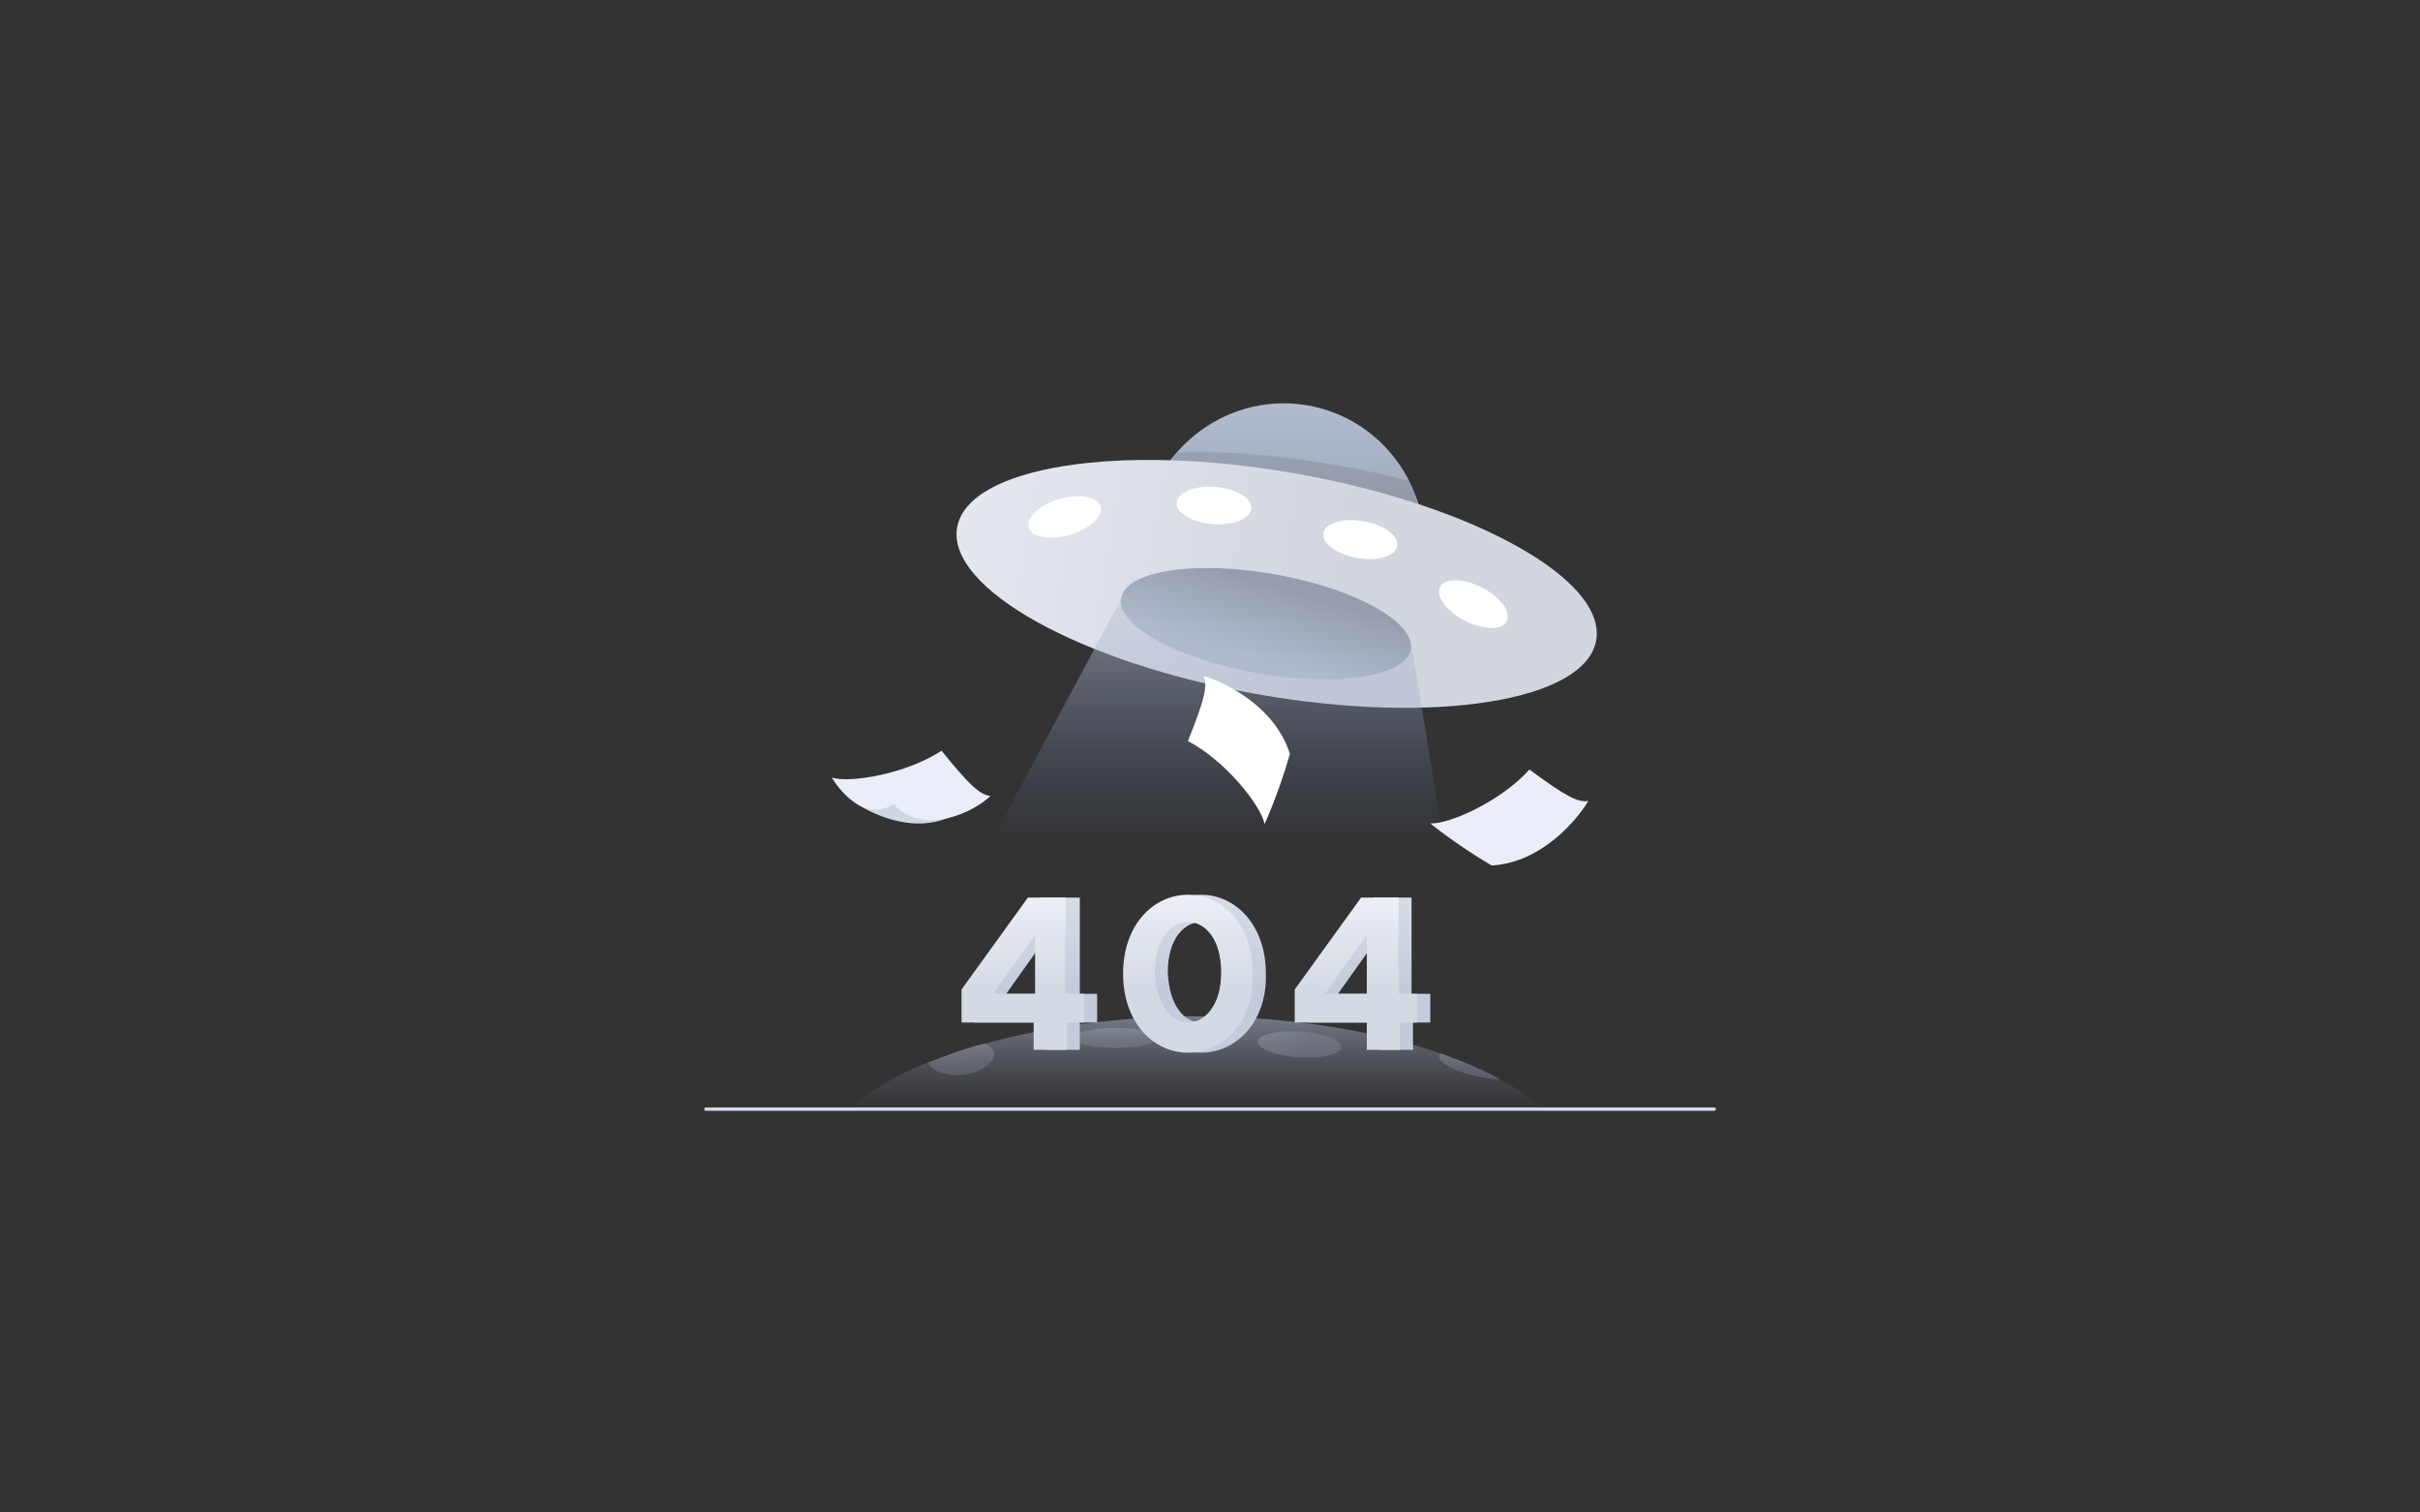 <svg width="720" height="450" viewBox="0 0 720 450" fill="none" xmlns="http://www.w3.org/2000/svg">
<rect x="0" y="0" width="720" height="450" fill="#333333" stroke="none"/>
<path d="M423.952 162.288C423.952 184.499 406.357 202.867 384.471 204.148C383.613 204.148 382.754 204.148 381.896 204.148C374.601 204.148 367.305 202.012 361.297 198.595C348.423 191.334 339.84 177.665 339.84 161.86C339.84 151.182 343.703 141.357 350.569 134.096C358.293 125.553 369.451 120 381.896 120C398.203 120 412.365 129.397 419.231 143.066C422.235 149.046 423.952 155.453 423.952 162.288Z" fill="url(#paint0_linear_18027_11479)"/>
<path opacity="0.1" d="M423.583 162.287C423.583 184.499 405.988 202.866 384.102 204.148C375.948 202.866 368.224 200.73 360.928 199.022C348.054 191.76 339.471 178.092 339.471 162.287C339.471 151.608 343.333 141.784 350.2 134.522C364.361 134.095 380.669 135.377 397.405 138.367C405.13 139.648 412.425 141.357 419.291 143.065C421.866 149.045 423.583 155.453 423.583 162.287Z" fill="black"/>
<path d="M474.894 190.557C478.133 172.442 438.199 150.218 385.699 140.918C333.199 131.619 288.014 138.765 284.775 156.881C281.536 174.997 321.47 197.221 373.97 206.52C426.47 215.82 471.656 208.673 474.894 190.557Z" fill="url(#paint1_linear_18027_11479)"/>
<path d="M372.315 151.262C372.554 148.205 367.767 145.341 361.623 144.865C355.48 144.39 350.306 146.483 350.067 149.54C349.828 152.598 354.615 155.462 360.758 155.938C366.902 156.413 372.076 154.32 372.315 151.262Z" fill="white"/>
<path d="M318.318 159.114C324.225 157.369 328.303 153.571 327.426 150.631C326.55 147.691 321.05 146.723 315.143 148.468C309.236 150.214 305.158 154.012 306.035 156.952C306.912 159.892 312.411 160.86 318.318 159.114Z" fill="white"/>
<path d="M415.715 162.5C416.255 159.481 411.775 156.162 405.708 155.087C399.641 154.013 394.286 155.589 393.746 158.608C393.206 161.628 397.687 164.946 403.753 166.021C409.82 167.096 415.176 165.519 415.715 162.5Z" fill="white"/>
<path d="M448.294 184.835C449.706 182.109 446.411 177.621 440.934 174.81C435.457 171.999 429.872 171.93 428.46 174.655C427.048 177.381 430.343 181.87 435.82 184.681C441.297 187.492 446.882 187.561 448.294 184.835Z" fill="white"/>
<path d="M374.484 177.586L334.144 177.159L276.696 284.434L437.94 301.459L419.972 192.109L374.484 177.586Z" fill="url(#paint2_linear_18027_11479)"/>
<path opacity="0.5" d="M459.016 330H252.6C258.179 324.98 266.333 319.961 275.774 316.196C280.924 314.314 286.931 311.804 292.939 310.549C310.963 305.53 332.849 302.392 356.023 302.392C383.917 302.392 409.665 306.784 429.406 313.686C436.272 316.196 442.28 318.706 447.43 321.843C452.15 324.353 456.012 326.863 459.016 330Z" fill="url(#paint3_linear_18027_11479)"/>
<path opacity="0.3" d="M295.798 313.584C296.068 316.133 291.645 319.183 286.524 319.731C281.403 320.279 276.911 318.611 276.214 316.108C281.199 314.287 286.993 311.949 292.877 310.46C294.674 311.127 295.663 312.31 295.798 313.584Z" fill="url(#paint4_linear_18027_11479)"/>
<path opacity="0.3" d="M331.991 311.789C338.864 311.789 344.436 310.45 344.436 308.799C344.436 307.147 338.864 305.809 331.991 305.809C325.118 305.809 319.546 307.147 319.546 308.799C319.546 310.45 325.118 311.789 331.991 311.789Z" fill="url(#paint5_linear_18027_11479)"/>
<path opacity="0.3" d="M399.073 311.544C399.214 309.425 393.769 307.341 386.911 306.889C380.053 306.436 374.379 307.787 374.238 309.905C374.097 312.024 379.542 314.108 386.4 314.56C393.258 315.013 398.932 313.662 399.073 311.544Z" fill="url(#paint6_linear_18027_11479)"/>
<path opacity="0.3" d="M446.32 321.169C444.615 320.972 442.567 321.038 440.058 320.317C433.286 319.103 427.987 316.34 428.231 314.218C428.28 313.794 428.28 313.794 428.755 313.419C435.381 315.906 441.404 318.311 446.32 321.169Z" fill="url(#paint7_linear_18027_11479)"/>
<path d="M419.716 193.212C421.169 185.083 403.053 175.076 379.253 170.86C355.453 166.644 334.982 169.816 333.528 177.945C332.075 186.074 350.19 196.081 373.99 200.297C397.791 204.512 418.262 201.34 419.716 193.212Z" fill="url(#paint8_linear_18027_11479)"/>
<path d="M265.612 232.578C265.612 232.578 250.789 236.357 255.281 239.38C259.773 242.251 270.404 247.239 280.436 243.914C290.468 240.589 280.436 235.903 280.586 235.903C280.736 235.903 265.612 232.578 265.612 232.578Z" fill="#CED7E2"/>
<path d="M247.494 231.369C252.885 233.032 269.505 230.311 280.136 223.359C288.522 233.788 291.666 236.508 294.661 236.81C290.019 241.496 274.596 249.053 265.912 239.229C255.73 245.728 247.494 231.369 247.494 231.369Z" fill="#E9EEF8"/>
<path d="M425.543 244.975C431.233 245.277 446.656 238.324 455.041 228.953C465.822 236.964 469.416 238.778 472.56 238.324C469.116 244.068 458.635 256.613 443.811 257.519C433.03 251.171 425.543 244.975 425.543 244.975Z" fill="#E9EEF8"/>
<path d="M376.232 245.161C375.106 239.553 364.558 226.29 353.429 220.471C358.471 207.993 359.326 204.047 358.105 201.103C364.503 203.021 379.216 210.087 383.783 224.274C380.345 236.338 376.232 245.161 376.232 245.161Z" fill="white"/>
<path d="M510 330H496.97H226.834H210" stroke="#D5DAE8" stroke-miterlimit="10" stroke-linecap="round" stroke-linejoin="round"/>
<path d="M326.413 295.681V304.224H321.263V312.34H311.393V304.224H289.936V294.4L309.676 267.062H321.263V295.681H326.413ZM311.822 278.168L299.377 295.681H311.822V278.168Z" fill="url(#paint9_linear_18027_11479)"/>
<path d="M357.311 313.194C347.011 313.194 338 304.224 338 289.701C338 275.178 347.011 266.208 357.311 266.208C367.61 266.208 376.622 275.178 376.622 289.701C377.051 303.797 368.039 313.194 357.311 313.194ZM357.311 304.224C362.031 304.224 367.181 299.525 367.181 289.274C367.181 279.449 362.46 274.323 357.311 274.323C352.59 274.323 347.441 279.022 347.441 289.274C347.87 299.525 352.59 304.224 357.311 304.224Z" fill="url(#paint10_linear_18027_11479)"/>
<path d="M425.544 295.681V304.224H420.394V312.34H410.524V304.224H389.067V294.4L408.807 267.062H419.965V295.681H425.544ZM410.524 278.168L398.079 295.681H410.524V278.168Z" fill="url(#paint11_linear_18027_11479)"/>
<path d="M322.55 295.681V304.224H317.401V312.34H307.53V304.224H286.073V294.4L305.814 267.062H316.972V295.681H322.55ZM307.96 278.168L295.515 295.681H307.96V278.168Z" fill="url(#paint12_linear_18027_11479)"/>
<path d="M353.448 313.194C343.149 313.194 334.137 304.224 334.137 289.701C334.137 275.178 343.149 266.208 353.448 266.208C363.748 266.208 372.76 275.178 372.76 289.701C373.189 303.797 364.177 313.194 353.448 313.194ZM353.448 304.224C358.169 304.224 363.319 299.525 363.319 289.274C363.319 279.449 358.598 274.323 353.448 274.323C348.728 274.323 343.578 279.022 343.578 289.274C344.007 299.525 348.728 304.224 353.448 304.224Z" fill="url(#paint13_linear_18027_11479)"/>
<path d="M421.681 295.681V304.224H416.532V312.34H406.662V304.224H385.205V294.4L404.945 267.062H416.103V295.681H421.681ZM406.662 278.168L394.217 295.681H406.662V278.168Z" fill="url(#paint14_linear_18027_11479)"/>
<defs>
<linearGradient id="paint0_linear_18027_11479" x1="381.903" y1="122.923" x2="381.903" y2="170.155" gradientUnits="userSpaceOnUse">
<stop stop-color="#B0BACC"/>
<stop offset="1" stop-color="#969EAE"/>
</linearGradient>
<linearGradient id="paint1_linear_18027_11479" x1="291.38" y1="158.046" x2="398.062" y2="177.119" gradientUnits="userSpaceOnUse">
<stop stop-color="#E3E7EE"/>
<stop offset="1" stop-color="#D1D6DF"/>
</linearGradient>
<linearGradient id="paint2_linear_18027_11479" x1="357.328" y1="181.477" x2="357.328" y2="251.245" gradientUnits="userSpaceOnUse">
<stop stop-color="#BDC4D1" stop-opacity="0.53"/>
<stop offset="1" stop-color="#5D7CB8" stop-opacity="0"/>
</linearGradient>
<linearGradient id="paint3_linear_18027_11479" x1="355.808" y1="302.392" x2="355.808" y2="330" gradientUnits="userSpaceOnUse">
<stop stop-color="#B6BFD7"/>
<stop offset="1" stop-color="#838DA7" stop-opacity="0"/>
</linearGradient>
<linearGradient id="paint4_linear_18027_11479" x1="285.656" y1="311.531" x2="286.165" y2="316.299" gradientUnits="userSpaceOnUse">
<stop stop-color="#B0BACC"/>
<stop offset="1" stop-color="#969EAE"/>
</linearGradient>
<linearGradient id="paint5_linear_18027_11479" x1="331.993" y1="306.016" x2="331.993" y2="309.373" gradientUnits="userSpaceOnUse">
<stop stop-color="#B0BACC"/>
<stop offset="1" stop-color="#969EAE"/>
</linearGradient>
<linearGradient id="paint6_linear_18027_11479" x1="375.101" y1="309.962" x2="389.04" y2="310.89" gradientUnits="userSpaceOnUse">
<stop stop-color="#B0BACC"/>
<stop offset="1" stop-color="#969EAE"/>
</linearGradient>
<linearGradient id="paint7_linear_18027_11479" x1="437.686" y1="314.654" x2="437.316" y2="317.855" gradientUnits="userSpaceOnUse">
<stop stop-color="#B0BACC"/>
<stop offset="1" stop-color="#969EAE"/>
</linearGradient>
<linearGradient id="paint8_linear_18027_11479" x1="376.622" y1="196.938" x2="383.02" y2="174.941" gradientUnits="userSpaceOnUse">
<stop stop-color="#B0BACC"/>
<stop offset="1" stop-color="#969EAE"/>
</linearGradient>
<linearGradient id="paint9_linear_18027_11479" x1="308.177" y1="268.635" x2="308.177" y2="294.049" gradientUnits="userSpaceOnUse">
<stop stop-color="#D6DCE6"/>
<stop offset="1" stop-color="#C4CBDA"/>
</linearGradient>
<linearGradient id="paint10_linear_18027_11479" x1="357.321" y1="267.84" x2="357.321" y2="294.213" gradientUnits="userSpaceOnUse">
<stop stop-color="#D6DCE6"/>
<stop offset="1" stop-color="#C4CBDA"/>
</linearGradient>
<linearGradient id="paint11_linear_18027_11479" x1="407.308" y1="268.635" x2="407.308" y2="294.049" gradientUnits="userSpaceOnUse">
<stop stop-color="#D6DCE6"/>
<stop offset="1" stop-color="#C4CBDA"/>
</linearGradient>
<linearGradient id="paint12_linear_18027_11479" x1="304.315" y1="268.635" x2="304.315" y2="294.049" gradientUnits="userSpaceOnUse">
<stop stop-color="#EAEEF5"/>
<stop offset="1" stop-color="#D4DAE4"/>
</linearGradient>
<linearGradient id="paint13_linear_18027_11479" x1="353.459" y1="267.84" x2="353.459" y2="294.213" gradientUnits="userSpaceOnUse">
<stop stop-color="#EAEEF5"/>
<stop offset="1" stop-color="#D4DAE4"/>
</linearGradient>
<linearGradient id="paint14_linear_18027_11479" x1="403.446" y1="268.635" x2="403.446" y2="294.049" gradientUnits="userSpaceOnUse">
<stop stop-color="#EAEEF5"/>
<stop offset="1" stop-color="#D4DAE4"/>
</linearGradient>
</defs>
</svg>
